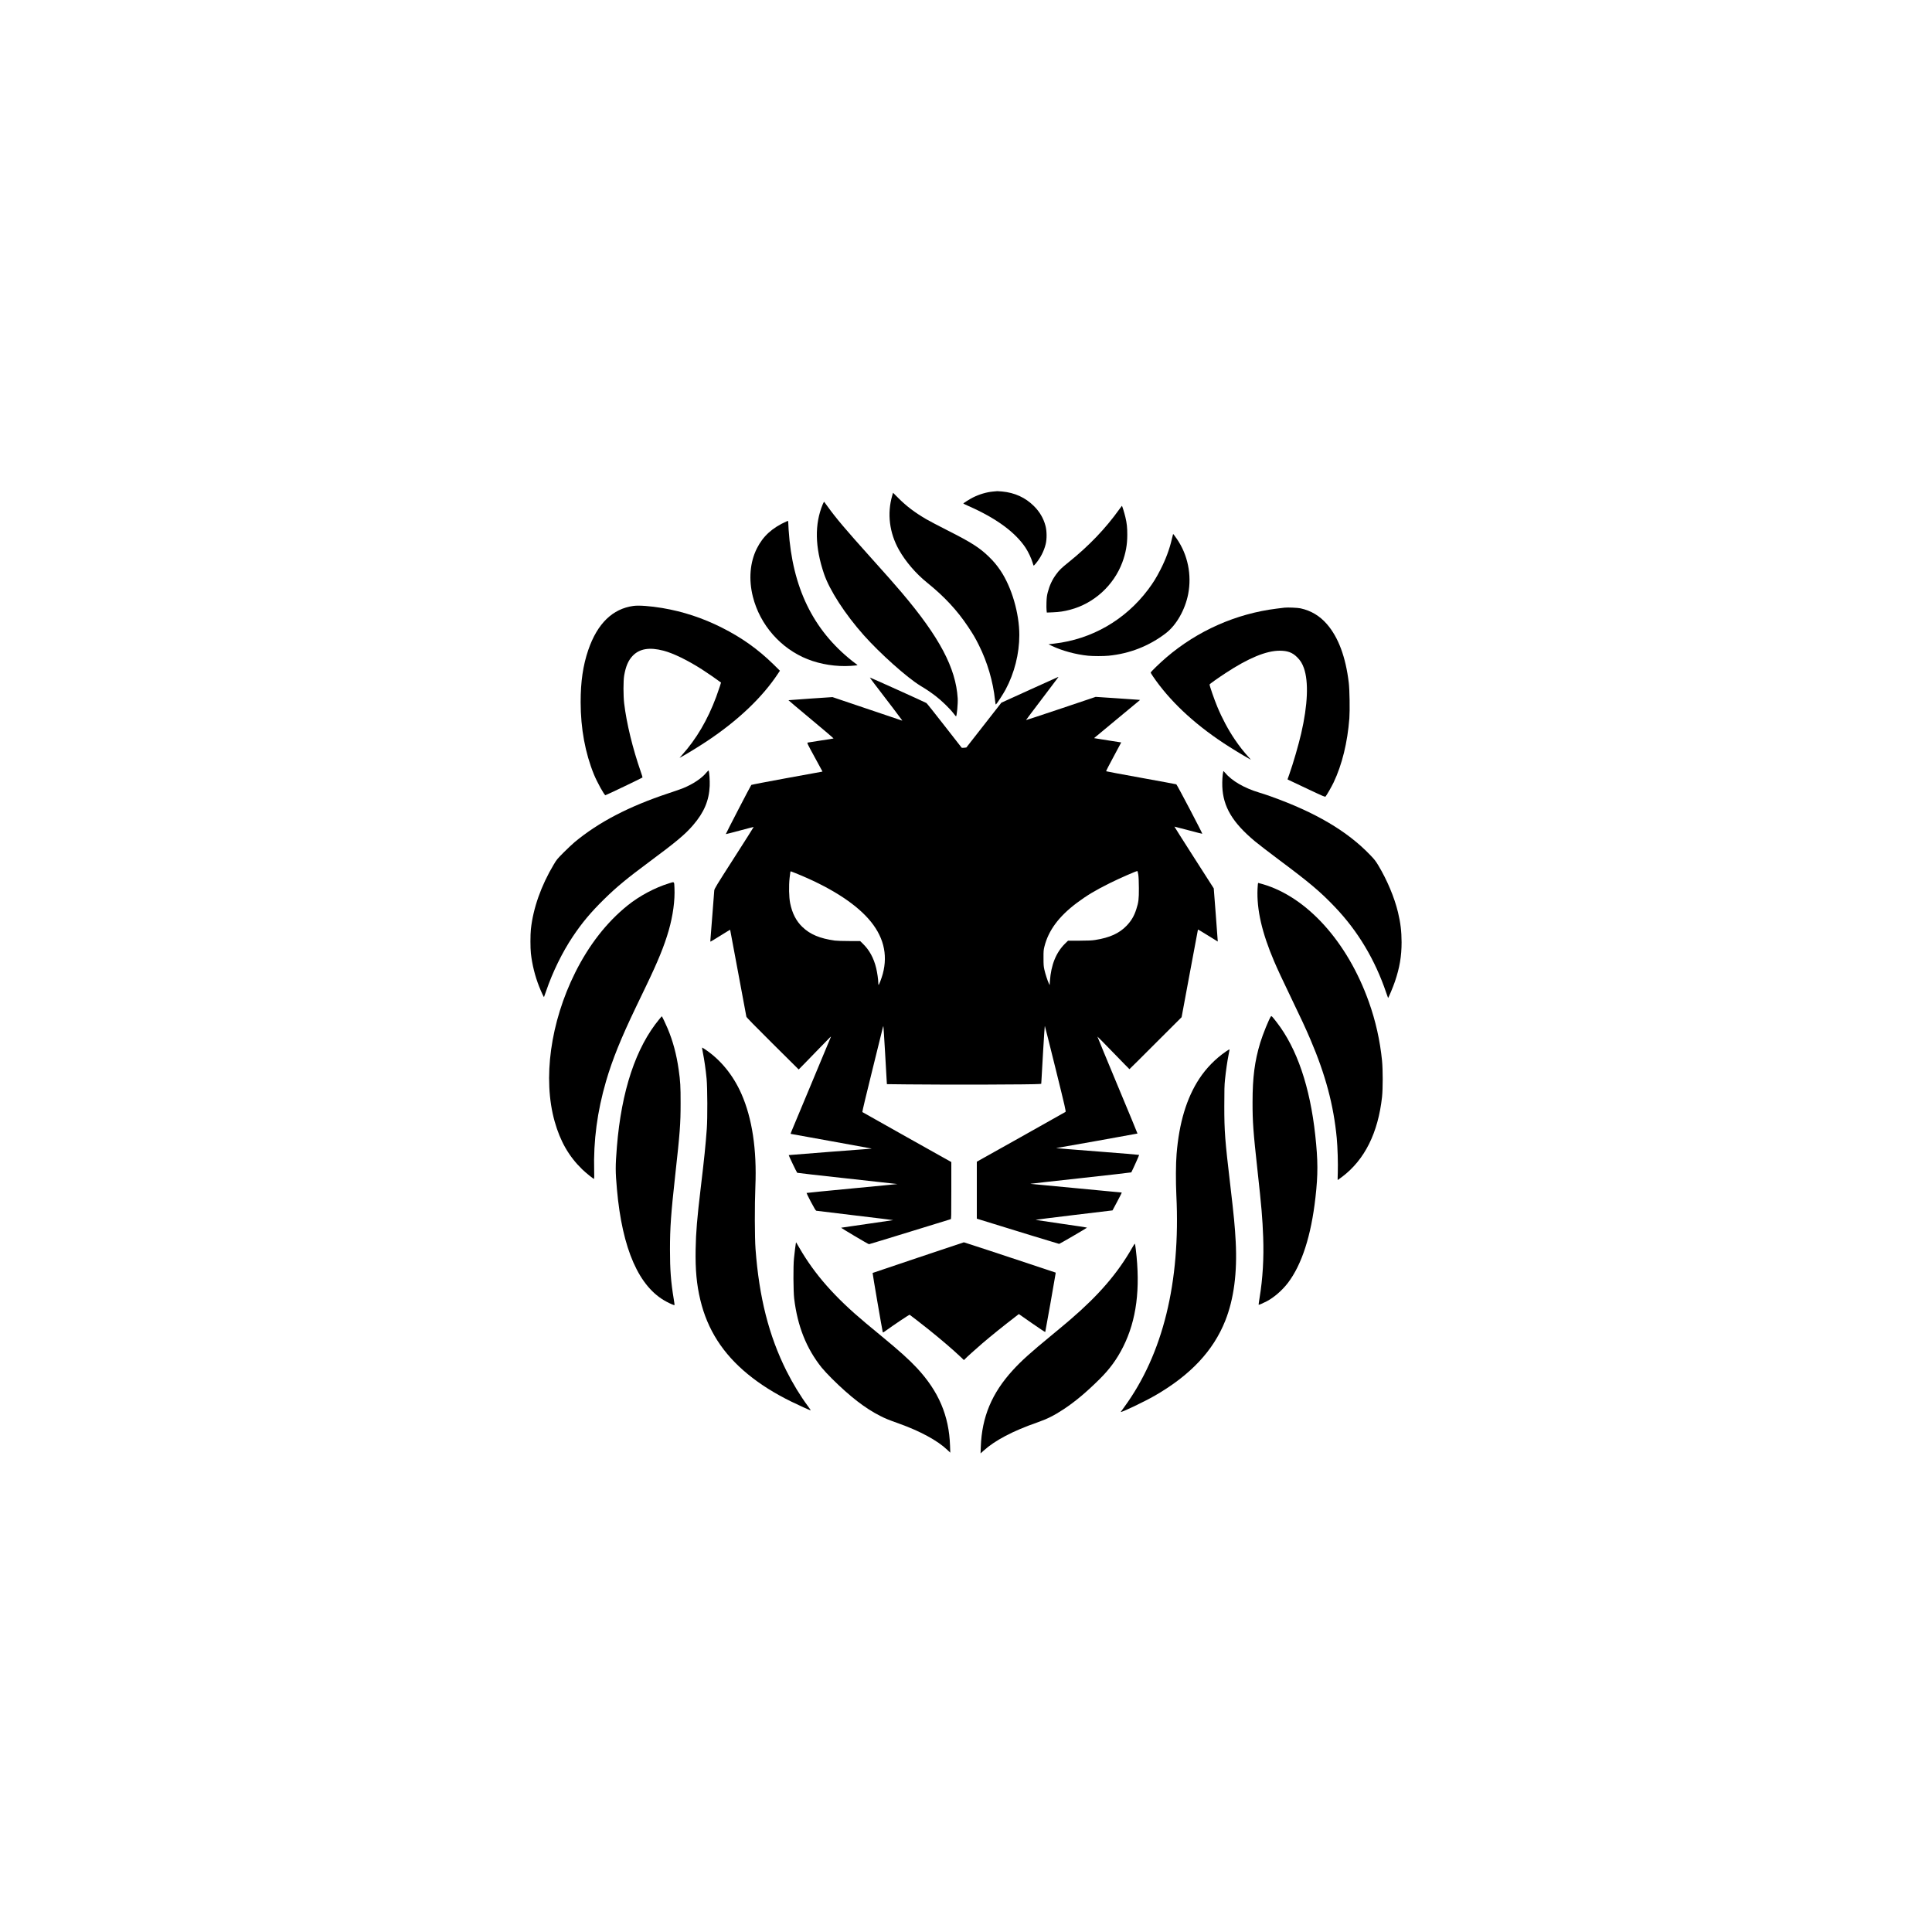 <?xml version="1.0" standalone="no"?>
<!DOCTYPE svg PUBLIC "-//W3C//DTD SVG 20010904//EN"
 "http://www.w3.org/TR/2001/REC-SVG-20010904/DTD/svg10.dtd">
<svg version="1.0" xmlns="http://www.w3.org/2000/svg"
 width="5000pt" height="5000pt" viewBox="0 0 5000 5000"
 preserveAspectRatio="xMidYMid meet">

<g transform="translate(0,5000) scale(0.1,-0.1)"
fill="#000000" stroke="none">
<path d="M25700 37279 c-167 -15 -354 -70 -523 -155 -77 -39 -247 -145 -247
-155 0 -3 60 -32 133 -64 713 -314 1207 -674 1477 -1078 69 -104 154 -283 182
-384 13 -46 26 -83 30 -83 3 0 26 24 51 53 124 147 214 322 259 504 33 132 31
341 -5 475 -51 194 -151 364 -301 513 -221 219 -494 344 -821 375 -60 5 -117
9 -125 9 -8 -1 -58 -6 -110 -10z"/>
<path d="M23091 37176 c-136 -468 -74 -966 175 -1408 170 -301 437 -613 724
-844 447 -360 785 -723 1064 -1144 138 -207 184 -287 279 -476 220 -439 368
-942 418 -1422 11 -101 15 -119 27 -110 26 22 188 273 246 381 229 427 356
929 356 1412 0 560 -196 1233 -485 1665 -95 141 -179 242 -309 368 -238 230
-460 371 -1065 676 -223 113 -469 242 -546 287 -300 175 -514 337 -726 549
l-137 137 -21 -71z"/>
<path d="M21292 36948 c-213 -516 -202 -1104 33 -1798 145 -427 546 -1046
1030 -1590 423 -475 1120 -1097 1464 -1307 171 -103 254 -160 396 -267 146
-111 367 -325 455 -440 36 -47 68 -85 71 -85 21 -2 53 332 44 469 -49 782
-469 1577 -1445 2730 -191 225 -378 437 -830 940 -622 692 -874 990 -1090
1290 -45 63 -86 119 -90 123 -4 5 -21 -24 -38 -65z"/>
<path d="M28970 36823 c-358 -501 -787 -950 -1320 -1378 -176 -141 -238 -201
-314 -305 -106 -144 -173 -288 -221 -472 -21 -81 -28 -135 -32 -254 -3 -84 -2
-178 2 -209 l7 -58 151 6 c174 7 294 25 455 68 613 162 1123 626 1347 1223 89
241 129 458 129 716 0 190 -11 298 -50 460 -23 99 -82 290 -89 290 -2 0 -31
-39 -65 -87z"/>
<path d="M20360 36508 c-374 -166 -613 -383 -773 -703 -179 -358 -215 -804
-102 -1250 184 -728 719 -1339 1415 -1615 338 -134 743 -197 1115 -173 91 6
169 14 173 17 4 4 -1 12 -11 17 -10 6 -64 47 -120 91 -1018 807 -1550 1904
-1647 3393 -5 83 -10 169 -10 193 0 45 -2 46 -40 30z"/>
<path d="M30357 36170 c-3 -8 -17 -67 -32 -130 -60 -259 -160 -525 -294 -785
-107 -210 -187 -337 -316 -510 -592 -789 -1458 -1289 -2430 -1401 l-150 -18
90 -43 c266 -126 617 -221 934 -253 132 -13 399 -13 532 0 546 54 1048 251
1479 581 273 208 501 608 580 1015 96 497 -11 1017 -291 1424 -87 126 -97 138
-102 120z"/>
<path d="M16395 34319 c-542 -73 -936 -458 -1170 -1139 -137 -401 -199 -823
-198 -1355 1 -681 118 -1314 344 -1868 82 -200 268 -537 297 -537 17 0 957
450 960 459 2 6 -17 70 -43 143 -214 615 -370 1259 -432 1778 -23 199 -23 576
0 715 42 242 106 391 219 511 178 187 436 230 801 134 252 -66 619 -245 992
-483 122 -77 407 -274 472 -325 l23 -17 -31 -100 c-17 -55 -60 -176 -94 -270
-221 -594 -513 -1091 -885 -1505 l-64 -73 44 23 c98 50 476 282 669 411 801
533 1431 1132 1837 1748 l48 73 -164 162 c-403 394 -818 690 -1335 951 -495
250 -1007 419 -1548 510 -306 51 -604 73 -742 54z"/>
<path d="M33245 34274 c-22 -3 -114 -14 -205 -25 -1049 -130 -2049 -572 -2857
-1265 -156 -133 -403 -372 -403 -390 0 -7 25 -50 57 -96 423 -623 1038 -1205
1817 -1722 182 -121 507 -320 661 -405 l60 -33 -26 28 c-169 187 -270 316
-391 494 -169 249 -329 547 -454 849 -76 180 -207 559 -200 577 6 16 205 158
416 296 590 388 1051 578 1399 578 206 -1 328 -46 452 -170 82 -81 131 -160
173 -278 126 -354 101 -955 -69 -1692 -70 -302 -207 -775 -310 -1065 l-44
-125 47 -24 c26 -13 245 -117 486 -230 408 -192 439 -205 452 -189 40 52 154
251 209 366 217 456 358 1032 406 1656 15 204 7 740 -15 921 -80 669 -269
1176 -565 1517 -187 215 -410 349 -683 409 -71 16 -328 27 -413 18z"/>
<path d="M26645 32146 l-730 -332 -453 -580 -453 -579 -57 -7 c-31 -3 -60 -3
-63 0 -3 4 -205 263 -449 575 -244 313 -452 575 -464 582 -35 23 -1459 665
-1464 661 -2 -3 54 -80 125 -173 313 -406 713 -933 713 -939 0 -3 -8 -3 -17 1
-10 4 -416 141 -903 305 l-885 299 -568 -38 c-312 -21 -569 -40 -572 -42 -2
-2 261 -225 585 -494 324 -269 586 -493 582 -496 -4 -4 -151 -28 -327 -53
-176 -26 -330 -51 -342 -54 -20 -7 -10 -29 181 -378 l202 -372 -50 -10 c-28
-5 -440 -81 -916 -167 -476 -87 -870 -163 -876 -169 -16 -15 -665 -1268 -660
-1273 2 -2 165 39 361 92 196 53 358 95 360 93 2 -2 -225 -360 -505 -797 -464
-724 -509 -798 -515 -845 -3 -28 -25 -319 -50 -646 -24 -327 -47 -614 -50
-637 -2 -24 -1 -43 3 -43 5 0 120 70 256 155 137 86 250 154 252 153 1 -2 95
-503 208 -1113 114 -611 209 -1122 212 -1137 4 -19 204 -224 680 -697 l674
-669 173 176 c95 98 260 267 366 377 313 323 303 313 292 285 -5 -14 -227
-547 -494 -1185 -266 -638 -499 -1195 -517 -1238 -18 -43 -31 -79 -29 -81 2
-1 465 -85 1029 -186 564 -101 1036 -187 1050 -191 24 -7 24 -7 -5 -8 -47 -1
-2120 -163 -2122 -165 -6 -6 207 -452 219 -458 7 -4 593 -71 1302 -148 709
-77 1291 -141 1292 -143 2 -1 -526 -53 -1172 -114 -647 -61 -1178 -114 -1181
-117 -3 -2 48 -106 113 -230 85 -161 125 -226 139 -230 11 -2 464 -57 1007
-122 543 -65 986 -119 985 -121 -2 -1 -302 -45 -667 -97 -366 -53 -672 -97
-680 -99 -16 -2 699 -427 720 -427 7 0 482 145 1054 321 573 177 1049 324
1059 326 16 5 17 49 17 742 l0 737 -1147 643 c-632 354 -1152 647 -1156 651
-5 4 109 484 254 1066 144 583 267 1080 273 1106 6 25 13 49 17 52 3 3 22
-290 43 -652 21 -361 40 -700 43 -753 l6 -97 536 -6 c1061 -12 3254 -5 3407
10 l51 5 6 92 c3 51 23 390 43 754 21 365 41 657 45 650 4 -6 129 -507 279
-1111 249 -1007 270 -1101 255 -1112 -9 -7 -529 -300 -1156 -651 l-1139 -638
0 -737 0 -737 113 -35 c731 -227 2005 -618 2017 -618 13 -1 702 401 722 420 4
4 -291 50 -655 101 -364 52 -667 97 -674 100 -7 4 438 60 988 126 l1001 120
119 223 c65 123 119 228 119 233 0 5 -8 9 -19 9 -10 0 -85 7 -167 15 -383 38
-2138 205 -2157 205 -11 0 -18 2 -16 4 2 2 589 68 1304 146 715 79 1301 145
1303 149 52 101 207 448 203 452 -3 4 -485 44 -1071 89 -586 45 -1067 84
-1069 86 -2 2 0 4 6 4 19 0 2087 370 2091 374 2 2 -231 567 -519 1255 -287
689 -520 1253 -518 1255 2 2 189 -187 414 -420 226 -233 412 -424 415 -424 3
0 308 303 677 673 l673 672 210 1130 c116 622 211 1133 213 1138 1 4 117 -64
257 -152 140 -88 256 -159 256 -158 1 1 -22 311 -51 689 l-53 687 -511 798
c-280 438 -509 798 -507 800 1 1 163 -41 360 -93 196 -53 359 -94 361 -92 9 9
-654 1273 -672 1280 -10 4 -421 80 -913 169 -492 89 -899 165 -903 169 -5 4
82 173 192 376 110 202 199 369 198 370 -1 1 -157 25 -347 54 -190 29 -347 54
-349 56 -2 2 -2 6 0 7 2 2 269 224 594 493 l590 489 -60 6 c-33 4 -292 22
-575 40 l-514 34 -900 -303 c-495 -166 -901 -300 -903 -298 -2 1 186 251 417
555 231 303 420 554 420 556 0 3 -3 5 -7 4 -5 -1 -336 -151 -738 -333z m2814
-4782 c9 -57 14 -183 15 -349 1 -288 -8 -365 -66 -544 -56 -177 -129 -300
-251 -428 -189 -197 -436 -310 -812 -369 -86 -14 -176 -18 -408 -19 l-297 -1
-76 -74 c-233 -230 -363 -551 -392 -968 l-7 -107 -24 50 c-35 78 -89 244 -113
352 -19 83 -22 129 -22 298 -1 177 2 211 23 295 104 419 372 781 836 1130 257
193 483 329 860 516 247 123 691 317 710 311 6 -2 16 -44 24 -93z m-8866 37
c851 -343 1501 -750 1879 -1176 388 -436 513 -916 374 -1430 -28 -105 -97
-285 -108 -285 -4 0 -8 25 -8 54 0 82 -27 267 -55 383 -63 261 -178 470 -347
633 l-67 65 -283 1 c-168 0 -320 5 -373 12 -386 54 -636 158 -837 350 -163
155 -266 356 -319 619 -31 156 -37 447 -14 654 16 149 20 169 32 169 3 0 60
-22 126 -49z"/>
<path d="M18285 30009 c-124 -151 -343 -298 -602 -405 -48 -20 -221 -81 -383
-134 -1021 -339 -1797 -742 -2425 -1261 -55 -46 -181 -164 -281 -264 -171
-171 -185 -187 -264 -320 -327 -547 -532 -1130 -591 -1675 -15 -145 -15 -482
0 -620 32 -290 107 -593 213 -859 46 -119 121 -281 126 -276 2 2 28 73 56 157
168 492 417 1001 689 1408 243 363 468 631 813 970 324 318 597 543 1184 978
676 501 914 700 1116 936 285 330 415 638 431 1017 5 136 -8 343 -26 391 -5
14 -16 6 -56 -43z"/>
<path d="M31657 30028 c-19 -76 -29 -249 -24 -383 21 -526 265 -934 846 -1419
85 -71 366 -287 625 -481 795 -593 1068 -824 1448 -1223 591 -620 1034 -1361
1322 -2211 24 -73 47 -135 49 -137 8 -8 130 283 178 425 121 356 172 653 172
1016 -1 281 -27 498 -93 775 -94 387 -278 827 -507 1210 -69 115 -100 156
-212 272 -597 621 -1416 1104 -2581 1520 -90 32 -218 75 -285 94 -397 119
-716 305 -897 522 -34 41 -36 42 -41 20z"/>
<path d="M17315 27140 c-370 -114 -766 -326 -1073 -573 -542 -436 -998 -1021
-1356 -1737 -641 -1285 -843 -2749 -531 -3855 145 -515 369 -904 711 -1236 99
-96 289 -249 309 -249 4 0 5 95 2 211 -21 776 80 1538 308 2319 163 558 385
1108 775 1920 73 151 188 392 257 535 313 650 475 1048 589 1444 111 387 164
779 149 1104 -8 172 3 162 -140 117z"/>
<path d="M32545 26998 c-24 -537 113 -1136 430 -1878 89 -208 204 -455 435
-935 267 -553 375 -787 505 -1090 390 -913 599 -1697 680 -2548 22 -229 35
-662 27 -890 -4 -108 -5 -197 -3 -197 3 0 56 39 119 87 580 440 926 1134 1029
2063 23 216 23 700 0 940 -52 521 -167 1034 -342 1523 -553 1552 -1599 2712
-2748 3046 -58 17 -109 31 -115 31 -6 0 -13 -63 -17 -152z"/>
<path d="M32893 23698 c-44 -53 -212 -465 -278 -683 -144 -476 -199 -898 -199
-1535 -1 -515 18 -765 129 -1780 104 -946 127 -1218 146 -1717 20 -541 -11
-1073 -92 -1562 -16 -101 -28 -185 -26 -188 7 -7 106 36 209 89 189 99 402
284 550 478 360 474 601 1221 712 2210 68 599 66 953 -5 1610 -136 1253 -474
2246 -995 2920 -122 158 -138 174 -151 158z"/>
<path d="M17067 23629 c-611 -735 -984 -1857 -1102 -3309 -40 -503 -40 -628 1
-1095 137 -1554 572 -2540 1285 -2914 102 -54 199 -95 206 -87 3 2 -7 73 -21
158 -74 450 -97 754 -97 1278 0 571 25 919 136 1929 122 1102 139 1321 139
1861 1 431 -7 570 -50 868 -56 394 -148 738 -286 1066 -44 107 -144 316 -151
316 -1 0 -28 -32 -60 -71z"/>
<path d="M18191 22755 c36 -179 75 -449 96 -675 22 -234 25 -1019 5 -1290 -33
-445 -65 -761 -157 -1530 -95 -797 -124 -1146 -132 -1590 -10 -528 26 -918
122 -1315 183 -765 584 -1391 1230 -1920 320 -262 684 -492 1125 -709 187 -92
483 -226 500 -226 6 0 -28 51 -74 113 -191 257 -389 583 -552 907 -456 913
-708 1904 -801 3156 -22 298 -24 1139 -4 1619 40 952 -83 1766 -362 2398 -213
483 -540 883 -941 1151 -39 25 -72 46 -76 46 -3 0 6 -61 21 -135z"/>
<path d="M31728 22788 c-272 -187 -512 -433 -690 -704 -329 -501 -522 -1141
-588 -1949 -21 -250 -23 -719 -6 -1070 110 -2249 -348 -4109 -1346 -5476 -47
-64 -88 -121 -92 -128 -25 -39 613 264 889 424 917 530 1506 1158 1815 1935
222 559 312 1240 270 2045 -21 398 -45 650 -140 1460 -139 1182 -155 1390
-155 2050 0 417 3 542 18 685 23 224 60 481 92 639 14 68 25 128 25 132 0 17
-17 9 -92 -43z"/>
<path d="M20596 17823 c-7 -37 -32 -237 -48 -393 -21 -198 -17 -847 5 -1035
86 -716 316 -1294 713 -1790 49 -60 167 -188 264 -284 472 -468 864 -770 1248
-964 142 -72 204 -97 472 -193 567 -203 1008 -442 1266 -686 l77 -73 -6 180
c-26 776 -295 1408 -858 2012 -209 223 -441 432 -909 818 -146 120 -332 275
-415 344 -802 670 -1322 1261 -1720 1951 -43 74 -79 136 -81 138 -1 2 -5 -9
-8 -25z"/>
<path d="M23766 17455 c-648 -217 -1180 -396 -1183 -399 -5 -5 251 -1497 263
-1534 3 -10 18 -4 52 21 245 177 634 437 644 431 25 -16 326 -250 498 -387
322 -259 635 -527 814 -698 l93 -88 24 25 c40 44 295 273 458 413 216 185 554
457 838 675 l101 78 338 -236 c186 -130 341 -232 345 -228 5 6 256 1422 267
1507 l3 30 -688 229 c-612 204 -1687 558 -1688 555 0 0 -530 -178 -1179 -394z"/>
<path d="M29303 17712 c-379 -664 -861 -1225 -1603 -1863 -85 -74 -306 -258
-489 -409 -540 -444 -778 -658 -996 -897 -546 -596 -805 -1214 -832 -1988 l-6
-169 80 72 c290 264 758 510 1382 727 257 89 441 181 685 342 295 194 592 442
936 784 261 258 449 517 608 835 345 690 450 1500 326 2524 -9 74 -19 138 -23
142 -4 5 -35 -40 -68 -100z"/>
</g>
</svg>
